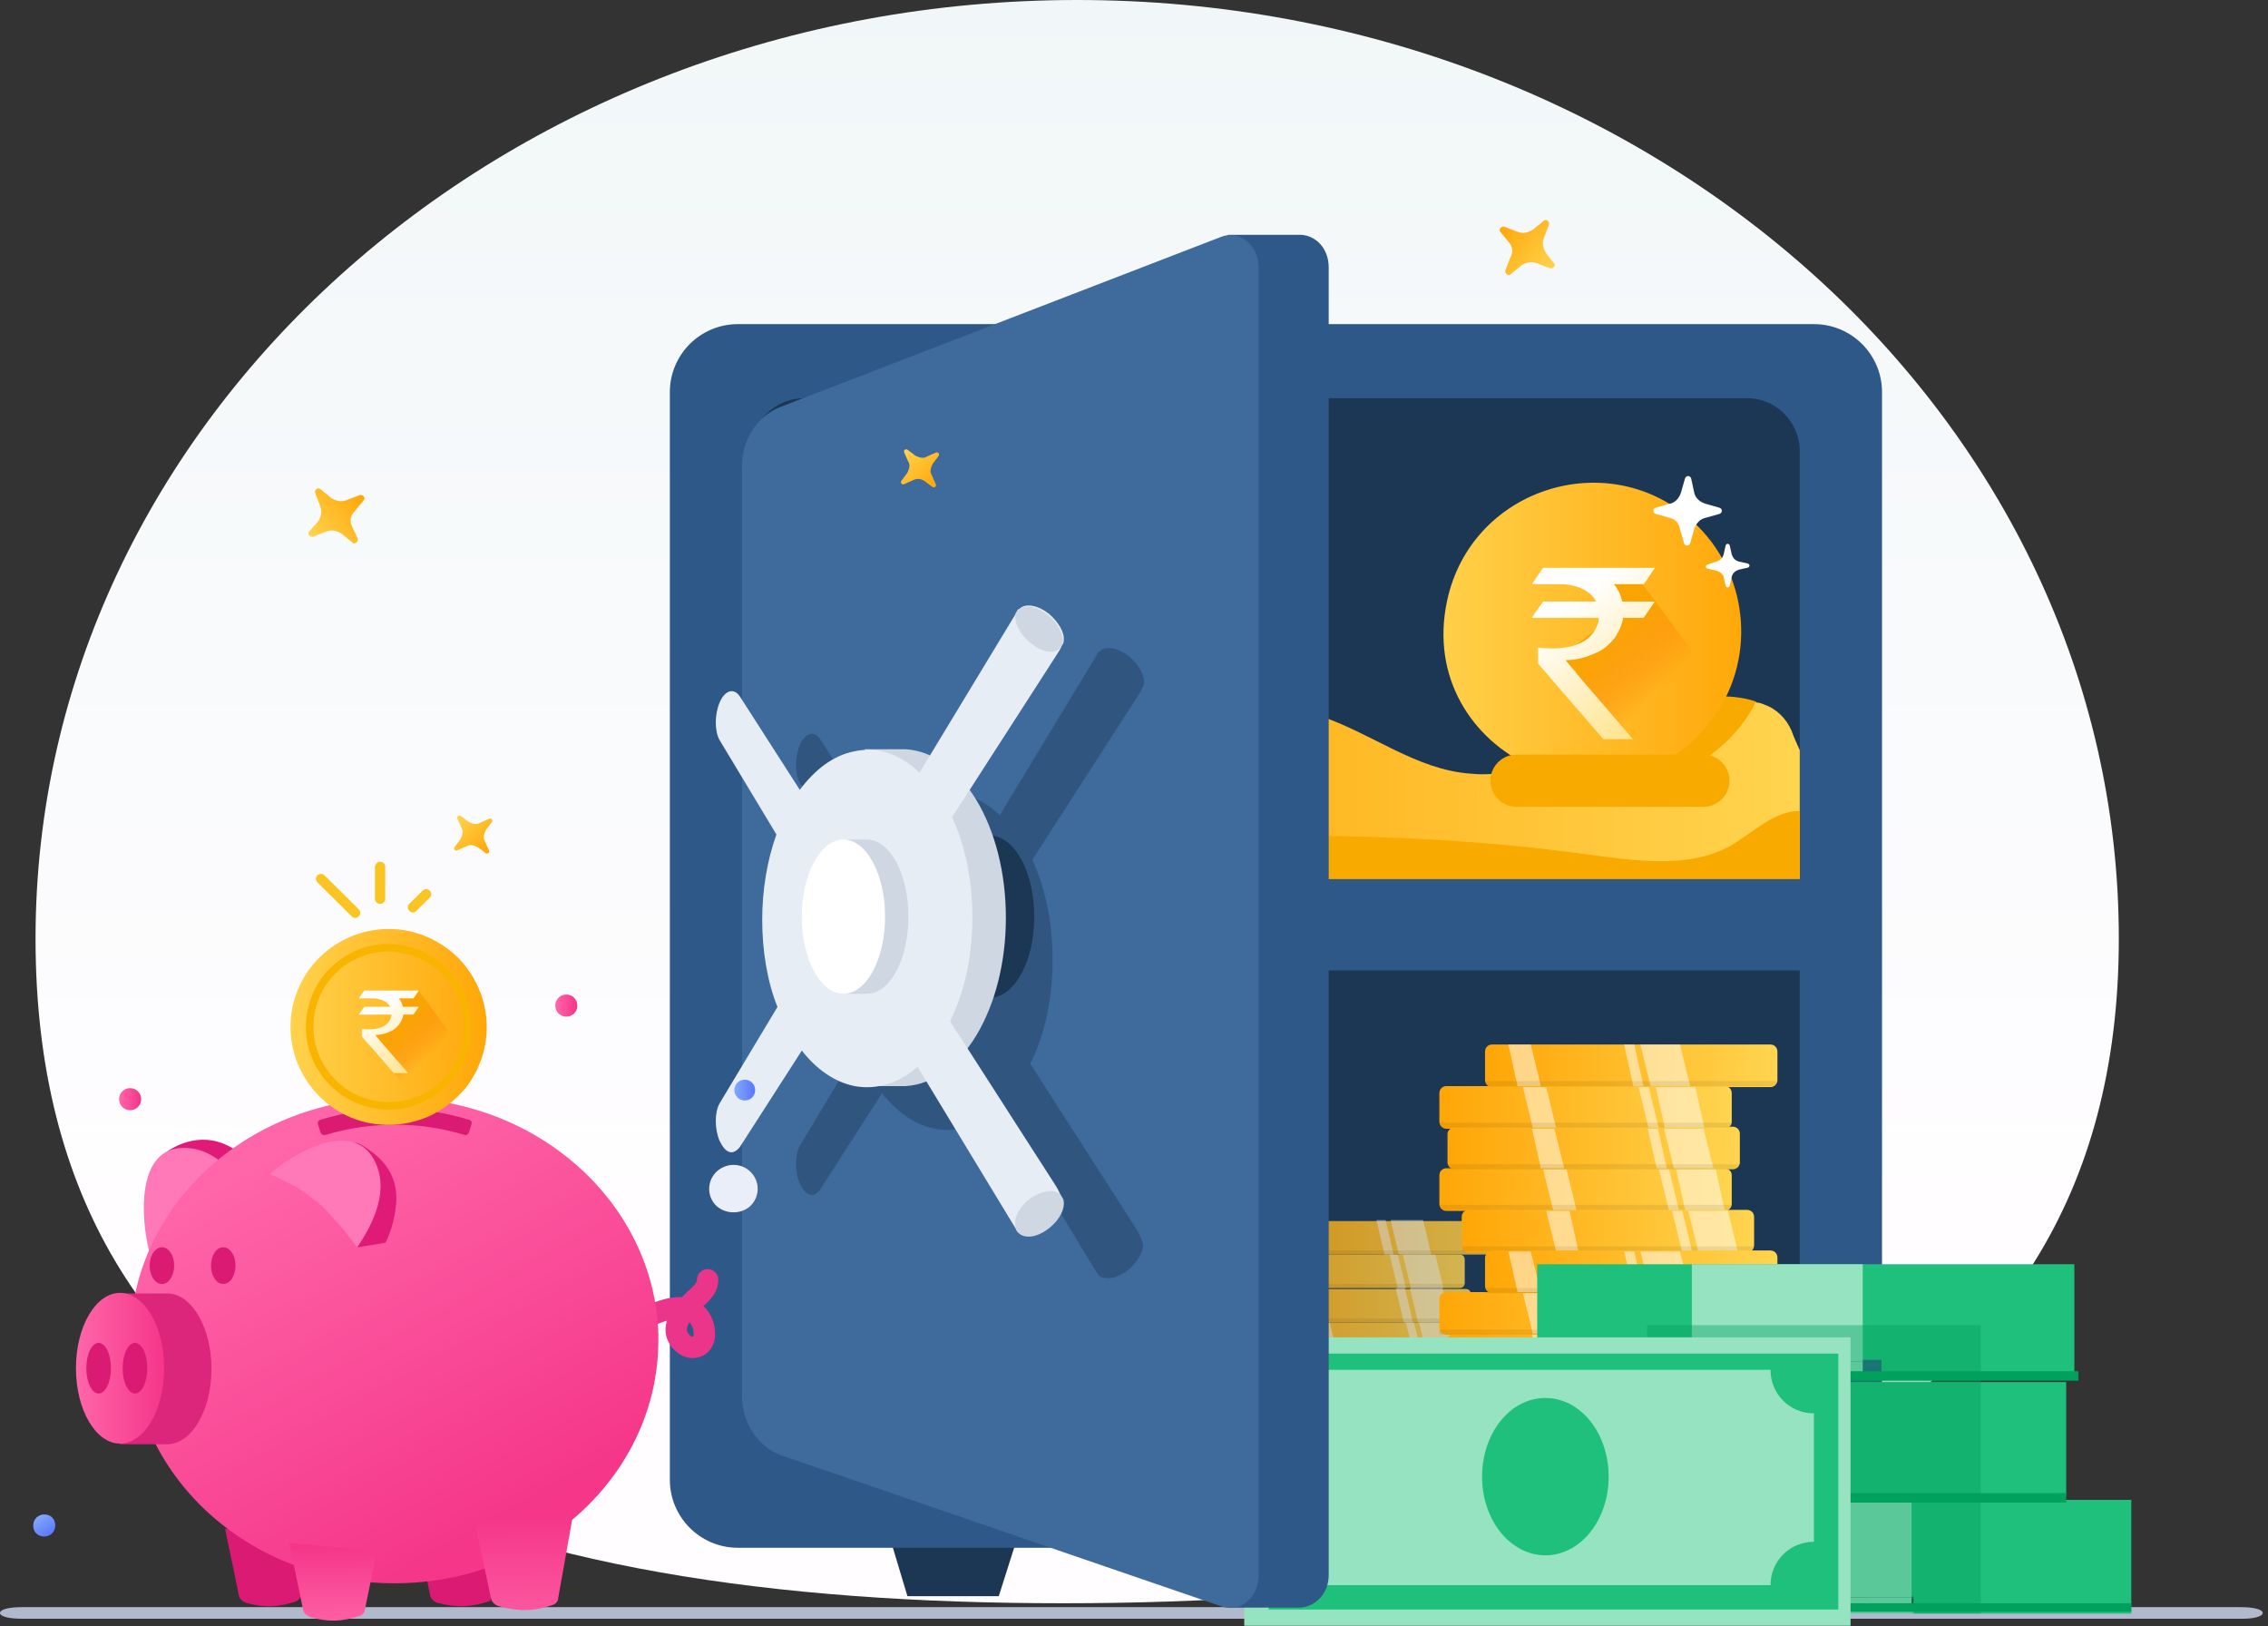 <?xml version="1.0" encoding="UTF-8"?>
<svg width="106px" height="76px" viewBox="0 0 106 76" version="1.1" xmlns="http://www.w3.org/2000/svg" xmlns:xlink="http://www.w3.org/1999/xlink">
    <rect x="0" y="0" width="106" height="76" fill="#333333" stroke="none"/>
    <title>DE682079-589C-470B-AE94-6F393725A2E2</title>
    <defs>
        <linearGradient x1="50%" y1="75.733%" x2="50%" y2="-0.372%" id="linearGradient-1">
            <stop stop-color="#FFFDFF" offset="0%"></stop>
            <stop stop-color="#F1F7F8" offset="100%"></stop>
        </linearGradient>
        <linearGradient x1="2.846%" y1="87.958%" x2="96.609%" y2="10.533%" id="linearGradient-2">
            <stop stop-color="#FFD44F" offset="0.289%"></stop>
            <stop stop-color="#FFA607" offset="100%"></stop>
        </linearGradient>
        <linearGradient x1="-0.231%" y1="50.841%" x2="100.17%" y2="50.841%" id="linearGradient-3">
            <stop stop-color="#FFD44F" offset="0.289%"></stop>
            <stop stop-color="#FFA607" offset="100%"></stop>
        </linearGradient>
        <linearGradient x1="-0.005%" y1="49.561%" x2="99.969%" y2="49.561%" id="linearGradient-4">
            <stop stop-color="#FFD44F" offset="0.289%"></stop>
            <stop stop-color="#FFA607" offset="100%"></stop>
        </linearGradient>
        <linearGradient x1="-0.365%" y1="48.642%" x2="100.031%" y2="48.642%" id="linearGradient-5">
            <stop stop-color="#FFD44F" offset="0.289%"></stop>
            <stop stop-color="#FFA607" offset="100%"></stop>
        </linearGradient>
        <linearGradient x1="-0.005%" y1="50.274%" x2="99.969%" y2="50.274%" id="linearGradient-6">
            <stop stop-color="#FFD44F" offset="0.289%"></stop>
            <stop stop-color="#FFA607" offset="100%"></stop>
        </linearGradient>
        <linearGradient x1="-0.077%" y1="49.334%" x2="99.898%" y2="49.334%" id="linearGradient-7">
            <stop stop-color="#FFD44F" offset="0.289%"></stop>
            <stop stop-color="#FFA607" offset="100%"></stop>
        </linearGradient>
        <linearGradient x1="-0.005%" y1="50.128%" x2="99.969%" y2="50.128%" id="linearGradient-8">
            <stop stop-color="#FFD44F" offset="0.289%"></stop>
            <stop stop-color="#FFA607" offset="100%"></stop>
        </linearGradient>
        <linearGradient x1="-0.077%" y1="49.151%" x2="99.898%" y2="49.151%" id="linearGradient-9">
            <stop stop-color="#FFD44F" offset="0.289%"></stop>
            <stop stop-color="#FFA607" offset="100%"></stop>
        </linearGradient>
        <linearGradient x1="0.03%" y1="49.888%" x2="100.025%" y2="49.888%" id="linearGradient-10">
            <stop stop-color="#FFD44F" offset="0.289%"></stop>
            <stop stop-color="#FFA607" offset="100%"></stop>
        </linearGradient>
        <linearGradient x1="31.011%" y1="51.99%" x2="69.313%" y2="47.649%" id="linearGradient-11">
            <stop stop-color="#FFD44F" offset="0.289%"></stop>
            <stop stop-color="#FFA607" offset="100%"></stop>
        </linearGradient>
        <linearGradient x1="0.113%" y1="49.871%" x2="99.912%" y2="49.871%" id="linearGradient-12">
            <stop stop-color="#FFD44F" offset="0.289%"></stop>
            <stop stop-color="#FFA607" offset="100%"></stop>
        </linearGradient>
        <linearGradient x1="0.31%" y1="50.589%" x2="100.113%" y2="50.589%" id="linearGradient-13">
            <stop stop-color="#FFD44F" offset="0.289%"></stop>
            <stop stop-color="#FFA607" offset="100%"></stop>
        </linearGradient>
        <linearGradient x1="0.189%" y1="48.923%" x2="99.992%" y2="48.923%" id="linearGradient-14">
            <stop stop-color="#FFD44F" offset="0.289%"></stop>
            <stop stop-color="#FFA607" offset="100%"></stop>
        </linearGradient>
        <linearGradient x1="0.113%" y1="48.664%" x2="99.912%" y2="48.664%" id="linearGradient-15">
            <stop stop-color="#FFD44F" offset="0.289%"></stop>
            <stop stop-color="#FFA607" offset="100%"></stop>
        </linearGradient>
        <linearGradient x1="0.31%" y1="49.354%" x2="100.113%" y2="49.354%" id="linearGradient-16">
            <stop stop-color="#FFD44F" offset="0.289%"></stop>
            <stop stop-color="#FFA607" offset="100%"></stop>
        </linearGradient>
        <linearGradient x1="0.189%" y1="50.072%" x2="99.992%" y2="50.072%" id="linearGradient-17">
            <stop stop-color="#FFD44F" offset="0.289%"></stop>
            <stop stop-color="#FFA607" offset="100%"></stop>
        </linearGradient>
        <linearGradient x1="0.31%" y1="49.612%" x2="100.113%" y2="49.612%" id="linearGradient-18">
            <stop stop-color="#FFD44F" offset="0.289%"></stop>
            <stop stop-color="#FFA607" offset="100%"></stop>
        </linearGradient>
        <linearGradient x1="0.214%" y1="50.345%" x2="100.013%" y2="50.345%" id="linearGradient-19">
            <stop stop-color="#FFD44F" offset="0.289%"></stop>
            <stop stop-color="#FFA607" offset="100%"></stop>
        </linearGradient>
        <linearGradient x1="0.31%" y1="48.406%" x2="100.113%" y2="48.406%" id="linearGradient-20">
            <stop stop-color="#FFD44F" offset="0.289%"></stop>
            <stop stop-color="#FFA607" offset="100%"></stop>
        </linearGradient>
        <linearGradient x1="0.214%" y1="49.095%" x2="100.013%" y2="49.095%" id="linearGradient-21">
            <stop stop-color="#FFD44F" offset="0.289%"></stop>
            <stop stop-color="#FFA607" offset="100%"></stop>
        </linearGradient>
        <linearGradient x1="-0.165%" y1="50.154%" x2="99.873%" y2="50.154%" id="linearGradient-22">
            <stop stop-color="#FFD44F" offset="0.289%"></stop>
            <stop stop-color="#FFA607" offset="100%"></stop>
        </linearGradient>
        <linearGradient x1="29.807%" y1="35.237%" x2="56.824%" y2="66.091%" id="linearGradient-23">
            <stop stop-color="#FAA404" offset="0%"></stop>
            <stop stop-color="#FF7904" stop-opacity="0" offset="100%"></stop>
        </linearGradient>
        <linearGradient x1="73.41%" y1="99.53%" x2="28.034%" y2="21.751%" id="linearGradient-24">
            <stop stop-color="#FFE491" offset="0%"></stop>
            <stop stop-color="#FFFFFF" offset="100%"></stop>
        </linearGradient>
        <linearGradient x1="3.351%" y1="87.088%" x2="95.394%" y2="12.471%" id="linearGradient-25">
            <stop stop-color="#FFD44F" offset="0.289%"></stop>
            <stop stop-color="#FFA607" offset="100%"></stop>
        </linearGradient>
        <linearGradient x1="7.185%" y1="3.623%" x2="95.663%" y2="93.969%" id="linearGradient-26">
            <stop stop-color="#FFD44F" offset="0.289%"></stop>
            <stop stop-color="#FFA607" offset="100%"></stop>
        </linearGradient>
        <linearGradient x1="3.246%" y1="78.384%" x2="97.548%" y2="21.648%" id="linearGradient-27">
            <stop stop-color="#FFD44F" offset="0.289%"></stop>
            <stop stop-color="#FFA607" offset="100%"></stop>
        </linearGradient>
        <linearGradient x1="5.414%" y1="4.084%" x2="93.86%" y2="94.387%" id="linearGradient-28">
            <stop stop-color="#FFD44F" offset="0.289%"></stop>
            <stop stop-color="#FFA607" offset="100%"></stop>
        </linearGradient>
        <linearGradient x1="23.384%" y1="9.141%" x2="78.86%" y2="92.798%" id="linearGradient-29">
            <stop stop-color="#83A6FF" offset="0%"></stop>
            <stop stop-color="#5A78FF" offset="100%"></stop>
        </linearGradient>
        <linearGradient x1="0.751%" y1="52.078%" x2="95.828%" y2="52.078%" id="linearGradient-30">
            <stop stop-color="#FF66A9" offset="0%"></stop>
            <stop stop-color="#F53689" offset="100%"></stop>
        </linearGradient>
        <linearGradient x1="0.723%" y1="52.078%" x2="95.8%" y2="52.078%" id="linearGradient-31">
            <stop stop-color="#FF66A9" offset="0%"></stop>
            <stop stop-color="#F53689" offset="100%"></stop>
        </linearGradient>
        <linearGradient x1="2.424%" y1="52.059%" x2="97.31%" y2="52.059%" id="linearGradient-32">
            <stop stop-color="#83A6FF" offset="0%"></stop>
            <stop stop-color="#5A78FF" offset="100%"></stop>
        </linearGradient>
        <linearGradient x1="73.599%" y1="10.283%" x2="27.606%" y2="87.063%" id="linearGradient-33">
            <stop stop-color="#FF66A9" offset="0%"></stop>
            <stop stop-color="#F53689" offset="100%"></stop>
        </linearGradient>
        <linearGradient x1="49.653%" y1="116.526%" x2="50.382%" y2="3.674%" id="linearGradient-34">
            <stop stop-color="#FF66A9" offset="0%"></stop>
            <stop stop-color="#F53689" offset="100%"></stop>
        </linearGradient>
        <linearGradient x1="48.303%" y1="141.933%" x2="49.85%" y2="14.986%" id="linearGradient-35">
            <stop stop-color="#FF66A9" offset="0%"></stop>
            <stop stop-color="#F53689" offset="100%"></stop>
        </linearGradient>
        <linearGradient x1="99.93%" y1="50.183%" x2="0.076%" y2="50.183%" id="linearGradient-36">
            <stop stop-color="#FF66A9" offset="0%"></stop>
            <stop stop-color="#F53689" offset="100%"></stop>
        </linearGradient>
        <linearGradient x1="-0.012%" y1="50.078%" x2="99.975%" y2="50.078%" id="linearGradient-37">
            <stop stop-color="#FFD44F" offset="0.289%"></stop>
            <stop stop-color="#FFA607" offset="100%"></stop>
        </linearGradient>
        <linearGradient x1="30.629%" y1="35.237%" x2="56.546%" y2="66.091%" id="linearGradient-38">
            <stop stop-color="#FAA404" offset="0%"></stop>
            <stop stop-color="#FF7904" stop-opacity="0" offset="100%"></stop>
        </linearGradient>
        <linearGradient x1="73.978%" y1="99.53%" x2="27.501%" y2="21.751%" id="linearGradient-39">
            <stop stop-color="#FFE491" offset="0%"></stop>
            <stop stop-color="#FFFFFF" offset="100%"></stop>
        </linearGradient>
    </defs>
    <g id="desktop" stroke="none" stroke-width="1" fill="none" fill-rule="evenodd">
        <g id="my-account" transform="translate(-458, -491)">
            <g id="Group-32-Copy-2" transform="translate(442, 483)">
                <g id="finpower-banner-artwork-desktop" transform="translate(16, 8)">
                    <path d="M49.695,74.918 C76.582,74.918 99.028,68.087 99.028,43.862 C99.028,19.638 77.231,0 50.344,0 C23.457,0 1.661,19.638 1.661,43.862 C1.661,68.087 22.808,74.918 49.695,74.918 Z" id="Oval" fill="url(#linearGradient-1)" fill-rule="nonzero"></path>
                    <g id="22" transform="translate(0, 10.279)">
                        <path d="M104.837,65.362 L1.016,65.362 C0.407,65.362 0,65.254 0,65.092 C0,64.929 0.407,64.821 1.016,64.821 L104.735,64.821 C105.345,64.821 105.751,64.929 105.751,65.092 C105.751,65.254 105.345,65.362 104.837,65.362 Z" id="Path" fill="#B1B9CC" fill-rule="nonzero"></path>
                        <g id="Group-22" transform="translate(65.459, 32.846) scale(-1, 1) translate(-65.459, -32.846) translate(31.307, 0)">
                            <line x1="10.655" y1="64.179" x2="11.794" y2="64.179" id="Path" stroke="#2D5887" stroke-linecap="round" stroke-linejoin="round"></line>
                            <path d="M29.065,1.074 L29.492,0.552 C29.587,0.457 29.444,0.268 29.302,0.315 L28.685,0.552 C28.448,0.647 28.211,0.6 27.973,0.457 L27.452,0.031 C27.357,-0.064 27.167,0.078 27.214,0.221 L27.452,0.837 C27.547,1.074 27.499,1.311 27.357,1.548 L26.977,2.022 C26.882,2.117 27.024,2.306 27.167,2.259 L27.783,2.022 C28.021,1.927 28.258,1.974 28.496,2.117 L29.017,2.544 C29.112,2.639 29.302,2.496 29.255,2.354 L29.017,1.738 C28.875,1.5 28.923,1.263 29.065,1.074 Z" id="Path" fill="url(#linearGradient-2)" fill-rule="nonzero"></path>
                            <polygon id="Path" fill="#1C3754" fill-rule="nonzero" points="25.506 64.179 21.283 64.179 20.429 61.619 26.361 61.619"></polygon>
                            <polygon id="Path" fill="#1C3754" fill-rule="nonzero" points="57.201 64.307 52.931 64.307 52.077 61.619 58.008 61.619"></polygon>
                            <path d="M65.125,62.046 L14.83,62.046 C13.075,62.046 11.651,60.623 11.651,58.869 L11.651,8.043 C11.651,6.289 13.075,4.867 14.83,4.867 L65.125,4.867 C66.88,4.867 68.304,6.289 68.304,8.043 L68.304,58.869 C68.304,60.623 66.88,62.046 65.125,62.046 Z" id="Path" fill="#2D5887" fill-rule="nonzero"></path>
                            <path d="M62.041,57.826 L17.962,57.826 C16.633,57.826 15.495,56.736 15.495,55.361 L15.495,10.793 C15.495,9.466 16.586,8.328 17.962,8.328 L62.041,8.328 C63.369,8.328 64.508,9.418 64.508,10.793 L64.508,55.361 C64.508,56.736 63.417,57.826 62.041,57.826 Z" id="Path" fill="#1C3754" fill-rule="nonzero"></path>
                            <g id="Group" opacity="0.8" transform="translate(29.397, 46.732)" fill-rule="nonzero">
                                <g transform="translate(0.854, 6.353)" id="Path">
                                    <path d="M11.198,0.237 L11.198,1.328 C11.198,1.47 11.102,1.565 10.96,1.565 L0.284,1.565 C0.142,1.565 0.048,1.47 0.048,1.328 L0.048,0.237 C0.048,0.095 0.142,0 0.284,0 L10.96,0 C11.102,0 11.198,0.095 11.198,0.237 Z" fill="url(#linearGradient-3)"></path>
                                    <polygon fill="#FFFFFF" opacity="0.5" points="2.515 0 2.135 1.565 0.617 1.565 0.996 0"></polygon>
                                    <polygon fill="#FFFFFF" opacity="0.5" points="8.019 0 7.639 1.565 6.737 1.565 7.117 0"></polygon>
                                    <polygon fill="#FFFFFF" opacity="0.5" points="3.179 0 2.8 1.565 2.42 1.565 2.8 0"></polygon>
                                    <polygon fill="#4F3500" opacity="0.1" points="11.198 1.423 0 1.423 0 1.613 11.198 1.613"></polygon>
                                </g>
                                <g transform="translate(1.755, 4.788)" id="Path">
                                    <path d="M11.198,0.237 L11.198,1.328 C11.198,1.47 11.103,1.565 10.961,1.565 L0.237,1.565 C0.095,1.565 0.001,1.47 0.001,1.328 L0.001,0.237 C0.001,0.095 0.095,0 0.237,0 L10.913,0 C11.103,0 11.198,0.095 11.198,0.237 Z" fill="url(#linearGradient-4)"></path>
                                    <polygon fill="#FFFFFF" opacity="0.5" points="2.136 0 1.756 1.565 0.238 1.565 0.617 0"></polygon>
                                    <polygon fill="#FFFFFF" opacity="0.5" points="7.212 0 6.833 1.565 5.931 1.565 6.311 0"></polygon>
                                    <polygon fill="#FFFFFF" opacity="0.5" points="2.753 0 2.373 1.565 1.993 1.565 2.373 0"></polygon>
                                    <polygon fill="#4F3500" opacity="0.1" points="11.198 1.375 0 1.375 0 1.565 11.198 1.565"></polygon>
                                </g>
                                <g transform="translate(1.423, 3.176)" id="Path">
                                    <path d="M11.198,0.284 L11.198,1.375 C11.198,1.517 11.103,1.612 10.961,1.612 L0.285,1.612 C0.143,1.612 0.048,1.517 0.048,1.375 L0.048,0.284 C0.048,0.142 0.143,0.047 0.285,0.047 L10.961,0.047 C11.103,-2.29885555e-14 11.198,0.142 11.198,0.284 Z" fill="url(#linearGradient-5)"></path>
                                    <polygon fill="#FFFFFF" opacity="0.5" points="2.895 0 2.515 1.612 0.997 1.612 1.377 0"></polygon>
                                    <polygon fill="#FFFFFF" opacity="0.5" points="7.972 0 7.592 1.612 6.738 1.612 7.117 0"></polygon>
                                    <polygon fill="#FFFFFF" opacity="0.5" points="3.559 0 3.179 1.612 2.752 1.612 3.132 0"></polygon>
                                    <polygon fill="#4F3500" opacity="0.1" points="11.198 1.423 0 1.423 0 1.612 11.198 1.612"></polygon>
                                </g>
                                <g transform="translate(1.755, 9.53)" id="Path">
                                    <path d="M11.198,0.237 L11.198,1.327 C11.198,1.47 11.103,1.564 10.961,1.564 L0.237,1.564 C0.095,1.564 0.001,1.47 0.001,1.327 L0.001,0.237 C0.001,0.094 0.095,0 0.237,0 L10.913,0 C11.103,0 11.198,0.094 11.198,0.237 Z" fill="url(#linearGradient-6)"></path>
                                    <polygon fill="#FFFFFF" opacity="0.5" points="2.895 0 2.515 1.564 0.997 1.564 1.377 0"></polygon>
                                    <polygon fill="#FFFFFF" opacity="0.5" points="7.972 0 7.592 1.564 6.69 1.564 7.07 0"></polygon>
                                    <polygon fill="#FFFFFF" opacity="0.5" points="3.512 0 3.132 1.564 2.753 1.564 3.132 0"></polygon>
                                    <polygon fill="#4F3500" opacity="0.1" points="11.198 1.375 0 1.375 0 1.564 11.198 1.564"></polygon>
                                </g>
                                <g transform="translate(0, 7.918)" id="Path">
                                    <path d="M11.198,0.284 L11.198,1.375 C11.198,1.517 11.102,1.612 10.96,1.612 L0.237,1.612 C0.095,1.612 0,1.517 0,1.375 L0,0.284 C0,0.142 0.095,0.047 0.237,0.047 L10.913,0.047 C11.055,-1.27814426e-13 11.198,0.142 11.198,0.284 Z" fill="url(#linearGradient-7)"></path>
                                    <polygon fill="#FFFFFF" opacity="0.5" points="5.219 0 4.839 1.612 3.321 1.612 3.701 0"></polygon>
                                    <polygon fill="#FFFFFF" opacity="0.5" points="10.296 0 9.916 1.612 9.015 1.612 9.395 0"></polygon>
                                    <polygon fill="#FFFFFF" opacity="0.5" points="5.883 0 5.504 1.612 5.077 1.612 5.456 0"></polygon>
                                    <polygon fill="#4F3500" opacity="0.1" points="11.198 1.422 0 1.422 0 1.612 11.198 1.612"></polygon>
                                </g>
                                <g transform="translate(1.755, 1.612)" id="Path">
                                    <path d="M11.198,0.237 L11.198,1.328 C11.198,1.47 11.103,1.564 10.961,1.564 L0.237,1.564 C0.095,1.564 0.001,1.47 0.001,1.328 L0.001,0.237 C0.001,0.095 0.095,0 0.237,0 L10.913,0 C11.103,0 11.198,0.095 11.198,0.237 Z" fill="url(#linearGradient-8)"></path>
                                    <polygon fill="#FFFFFF" opacity="0.5" points="2.895 0 2.515 1.564 0.997 1.564 1.377 0"></polygon>
                                    <polygon fill="#FFFFFF" opacity="0.5" points="7.972 0 7.592 1.564 6.69 1.564 7.07 0"></polygon>
                                    <polygon fill="#FFFFFF" opacity="0.5" points="3.512 0 3.132 1.564 2.753 1.564 3.132 0"></polygon>
                                    <polygon fill="#4F3500" opacity="0.1" points="11.198 1.375 0 1.375 0 1.564 11.198 1.564"></polygon>
                                </g>
                                <g id="Path">
                                    <path d="M11.198,0.284 L11.198,1.375 C11.198,1.517 11.102,1.612 10.96,1.612 L0.237,1.612 C0.095,1.612 0,1.517 0,1.375 L0,0.284 C0,0.142 0.095,0.047 0.237,0.047 L10.913,0.047 C11.055,-2.29885555e-14 11.198,0.142 11.198,0.284 Z" fill="url(#linearGradient-9)"></path>
                                    <polygon fill="#FFFFFF" opacity="0.5" points="5.219 0 4.839 1.612 3.321 1.612 3.701 0"></polygon>
                                    <polygon fill="#FFFFFF" opacity="0.5" points="10.296 0 9.916 1.612 9.015 1.612 9.395 0"></polygon>
                                    <polygon fill="#FFFFFF" opacity="0.5" points="5.883 0 5.504 1.612 5.077 1.612 5.456 0"></polygon>
                                    <polygon fill="#4F3500" opacity="0.1" points="11.198 1.423 0 1.423 0 1.612 11.198 1.612"></polygon>
                                </g>
                            </g>
                            <path d="M51.508,30.801 C41.828,31.797 26.93,31.56 15.495,31.892 L15.495,24.78 C15.637,24.448 15.779,24.163 15.874,23.879 C16.112,23.31 16.586,22.836 17.155,22.646 C17.25,22.599 17.393,22.552 17.488,22.552 C18.769,22.172 20.24,22.315 21.616,22.741 C22.327,22.978 22.992,23.215 23.609,23.5 C24.889,24.116 26.171,24.827 27.499,25.301 C28.163,25.539 28.78,25.728 29.444,25.823 C29.919,25.918 30.441,25.918 30.915,25.87 C33.43,25.681 35.518,23.974 37.938,23.168 C40.879,22.172 44.248,22.646 46.763,24.448 C48.091,25.349 49.23,26.961 48.661,28.431 C48.613,28.573 48.613,28.715 48.661,28.858 C49.04,30.09 52.978,30.659 51.508,30.801 Z" id="Path" fill="url(#linearGradient-10)" fill-rule="nonzero"></path>
                            <path d="M29.444,25.823 C28.78,25.728 28.116,25.539 27.499,25.301 C26.17,24.828 24.889,24.116 23.609,23.5 C23.324,23.357 22.992,23.215 22.659,23.073 C22.659,23.073 22.612,23.073 22.612,23.026 C22.327,22.883 21.995,22.788 21.71,22.694 L21.663,22.694 C20.287,22.267 18.816,22.077 17.535,22.504 C19.1,25.634 23.039,27.246 26.361,25.918 C27.356,26.155 28.4,26.107 29.444,25.823 Z" id="Path" fill="#F8AA00" fill-rule="nonzero"></path>
                            <path d="M51.508,30.801 C41.828,31.797 26.93,31.56 15.495,31.892 L15.495,27.625 C16.633,27.577 17.677,28.62 18.721,29.237 C20.667,30.327 23.086,29.948 25.316,29.664 C33.051,28.573 40.832,28.668 48.661,28.952 C49.04,30.09 52.978,30.659 51.508,30.801 Z" id="Path" fill="#F8AA00" fill-rule="nonzero"></path>
                            <polygon id="Path" fill="#2D5887" fill-rule="nonzero" points="64.461 30.801 15.021 30.801 15.021 35.068 64.461 35.068"></polygon>
                            <path d="M56.205,36.681 C57.62,36.681 58.767,34.834 58.767,32.556 C58.767,30.277 57.62,28.431 56.205,28.431 C54.79,28.431 53.643,30.277 53.643,32.556 C53.643,34.834 54.79,36.681 56.205,36.681 Z" id="Path" fill="url(#linearGradient-11)" fill-rule="nonzero" opacity="0.4"></path>
                            <polygon id="Path" fill="#1C3754" fill-rule="nonzero" points="54.307 29.569 51.175 29.569 51.175 35.495 54.307 35.495"></polygon>
                            <g id="Group-23" transform="translate(16.539, 38.529)" fill-rule="nonzero">
                                <path d="M14.756,17.685 L14.756,19.013 C14.756,19.202 14.613,19.344 14.424,19.344 L1.423,19.344 C1.233,19.344 1.091,19.202 1.091,19.013 L1.091,17.685 C1.091,17.495 1.233,17.353 1.423,17.353 L14.424,17.353 C14.613,17.401 14.756,17.542 14.756,17.685 Z" id="Path" fill="url(#linearGradient-12)"></path>
                                <polygon id="Path" fill="#FFFFFF" opacity="0.5" points="4.175 17.401 3.701 19.297 1.85 19.297 2.325 17.401"></polygon>
                                <polygon id="Path" fill="#FFFFFF" opacity="0.5" points="10.818 17.401 10.343 19.297 9.3 19.297 9.726 17.401"></polygon>
                                <polygon id="Path" fill="#FFFFFF" opacity="0.5" points="4.935 17.401 4.46 19.297 3.986 19.297 4.46 17.401"></polygon>
                                <polygon id="Path" fill="#4F3500" opacity="0.1" points="14.709 19.107 1.091 19.107 1.091 19.344 14.709 19.344"></polygon>
                                <path d="M15.8,15.741 L15.8,17.068 C15.8,17.258 15.658,17.401 15.468,17.401 L2.467,17.401 C2.277,17.401 2.135,17.258 2.135,17.068 L2.135,15.741 C2.135,15.551 2.277,15.409 2.467,15.409 L15.468,15.409 C15.658,15.456 15.8,15.599 15.8,15.741 Z" id="Path" fill="url(#linearGradient-13)"></path>
                                <polygon id="Path" fill="#FFFFFF" opacity="0.5" points="4.745 15.456 4.318 17.401 2.468 17.401 2.895 15.456"></polygon>
                                <polygon id="Path" fill="#FFFFFF" opacity="0.5" points="10.96 15.456 10.486 17.401 9.395 17.401 9.869 15.456"></polygon>
                                <polygon id="Path" fill="#FFFFFF" opacity="0.5" points="5.551 15.456 5.077 17.401 4.602 17.401 5.077 15.456"></polygon>
                                <polygon id="Path" fill="#4F3500" opacity="0.1" points="15.8 17.163 2.183 17.163 2.183 17.401 15.8 17.401"></polygon>
                                <path d="M15.42,13.844 L15.42,15.172 C15.42,15.362 15.278,15.504 15.088,15.504 L2.087,15.504 C1.898,15.504 1.756,15.362 1.756,15.172 L1.756,13.844 C1.756,13.655 1.898,13.512 2.087,13.512 L15.088,13.512 C15.278,13.512 15.42,13.655 15.42,13.844 Z" id="Path" fill="url(#linearGradient-14)"></path>
                                <polygon id="Path" fill="#FFFFFF" opacity="0.5" points="5.314 13.512 4.839 15.456 2.989 15.456 3.463 13.512"></polygon>
                                <polygon id="Path" fill="#FFFFFF" opacity="0.5" points="11.482 13.512 11.055 15.456 9.964 15.456 10.439 13.512"></polygon>
                                <polygon id="Path" fill="#FFFFFF" opacity="0.5" points="6.073 13.512 5.646 15.456 5.171 15.456 5.599 13.512"></polygon>
                                <polygon id="Path" fill="#4F3500" opacity="0.1" points="15.42 15.219 1.803 15.219 1.803 15.456 15.42 15.456"></polygon>
                                <path d="M14.756,8.06 L14.756,9.388 C14.756,9.577 14.613,9.719 14.424,9.719 L1.423,9.719 C1.233,9.719 1.091,9.577 1.091,9.388 L1.091,8.06 C1.091,7.871 1.233,7.728 1.423,7.728 L14.424,7.728 C14.613,7.728 14.756,7.871 14.756,8.06 Z" id="Path" fill="url(#linearGradient-15)"></path>
                                <polygon id="Path" fill="#FFFFFF" opacity="0.5" points="4.175 7.728 3.701 9.672 1.85 9.672 2.325 7.728"></polygon>
                                <polygon id="Path" fill="#FFFFFF" opacity="0.5" points="10.818 7.728 10.343 9.672 9.3 9.672 9.726 7.728"></polygon>
                                <polygon id="Path" fill="#FFFFFF" opacity="0.5" points="4.935 7.728 4.46 9.672 3.986 9.672 4.46 7.728"></polygon>
                                <polygon id="Path" fill="#4F3500" opacity="0.1" points="14.709 9.435 1.091 9.435 1.091 9.672 14.709 9.672"></polygon>
                                <path d="M15.8,6.116 L15.8,7.444 C15.8,7.633 15.658,7.776 15.468,7.776 L2.467,7.776 C2.277,7.776 2.135,7.633 2.135,7.444 L2.135,6.116 C2.135,5.926 2.277,5.784 2.467,5.784 L15.468,5.784 C15.658,5.784 15.8,5.926 15.8,6.116 Z" id="Path" fill="url(#linearGradient-16)"></path>
                                <polygon id="Path" fill="#FFFFFF" opacity="0.5" points="4.745 5.784 4.318 7.728 2.468 7.728 2.895 5.784"></polygon>
                                <polygon id="Path" fill="#FFFFFF" opacity="0.5" points="10.96 5.784 10.486 7.728 9.395 7.728 9.869 5.784"></polygon>
                                <polygon id="Path" fill="#FFFFFF" opacity="0.5" points="5.551 5.784 5.077 7.728 4.602 7.728 5.077 5.784"></polygon>
                                <polygon id="Path" fill="#4F3500" opacity="0.1" points="15.8 7.491 2.183 7.491 2.183 7.728 15.8 7.728"></polygon>
                                <path d="M15.42,4.172 L15.42,5.5 C15.42,5.689 15.278,5.832 15.088,5.832 L2.087,5.832 C1.898,5.832 1.756,5.689 1.756,5.5 L1.756,4.172 C1.756,3.982 1.898,3.841 2.087,3.841 L15.088,3.841 C15.278,3.888 15.42,4.03 15.42,4.172 Z" id="Path" fill="url(#linearGradient-17)"></path>
                                <polygon id="Path" fill="#FFFFFF" opacity="0.5" points="5.314 3.888 4.839 5.784 2.989 5.784 3.463 3.888"></polygon>
                                <polygon id="Path" fill="#FFFFFF" opacity="0.5" points="11.482 3.888 11.055 5.784 9.964 5.784 10.439 3.888"></polygon>
                                <polygon id="Path" fill="#FFFFFF" opacity="0.5" points="6.073 3.888 5.646 5.784 5.171 5.784 5.599 3.888"></polygon>
                                <polygon id="Path" fill="#4F3500" opacity="0.1" points="15.42 5.594 1.803 5.594 1.803 5.832 15.42 5.832"></polygon>
                                <path d="M15.8,11.9 L15.8,13.228 C15.8,13.418 15.658,13.56 15.468,13.56 L2.467,13.56 C2.277,13.56 2.135,13.418 2.135,13.228 L2.135,11.9 C2.135,11.711 2.277,11.569 2.467,11.569 L15.468,11.569 C15.658,11.569 15.8,11.711 15.8,11.9 Z" id="Path" fill="url(#linearGradient-18)"></path>
                                <polygon id="Path" fill="#FFFFFF" opacity="0.5" points="5.694 11.569 5.267 13.512 3.416 13.512 3.843 11.569"></polygon>
                                <polygon id="Path" fill="#FFFFFF" opacity="0.5" points="11.909 11.569 11.435 13.512 10.343 13.512 10.818 11.569"></polygon>
                                <polygon id="Path" fill="#FFFFFF" opacity="0.5" points="6.5 11.569 6.026 13.512 5.551 13.512 6.026 11.569"></polygon>
                                <polygon id="Path" fill="#4F3500" opacity="0.1" points="15.8 13.323 2.183 13.323 2.183 13.56 15.8 13.56"></polygon>
                                <path d="M13.665,9.957 L13.665,11.284 C13.665,11.474 13.522,11.616 13.333,11.616 L0.332,11.616 C0.142,11.616 0,11.474 0,11.284 L0,9.957 C0,9.767 0.142,9.624 0.332,9.624 L13.333,9.624 C13.522,9.672 13.665,9.814 13.665,9.957 Z" id="Path" fill="url(#linearGradient-19)"></path>
                                <polygon id="Path" fill="#FFFFFF" opacity="0.5" points="6.405 9.672 5.93 11.569 4.08 11.569 4.554 9.672"></polygon>
                                <polygon id="Path" fill="#FFFFFF" opacity="0.5" points="12.574 9.672 12.146 11.569 11.055 11.569 11.53 9.672"></polygon>
                                <polygon id="Path" fill="#FFFFFF" opacity="0.5" points="7.164 9.672 6.737 11.569 6.263 11.569 6.69 9.672"></polygon>
                                <polygon id="Path" fill="#4F3500" opacity="0.1" points="13.665 11.379 0.048 11.379 0.048 11.616 13.665 11.616"></polygon>
                                <path d="M15.8,2.276 L15.8,3.603 C15.8,3.793 15.658,3.935 15.468,3.935 L2.467,3.935 C2.277,3.935 2.135,3.793 2.135,3.603 L2.135,2.276 C2.135,2.086 2.277,1.944 2.467,1.944 L15.468,1.944 C15.658,1.944 15.8,2.086 15.8,2.276 Z" id="Path" fill="url(#linearGradient-20)"></path>
                                <polygon id="Path" fill="#FFFFFF" opacity="0.5" points="5.694 1.944 5.267 3.888 3.416 3.888 3.843 1.944"></polygon>
                                <polygon id="Path" fill="#FFFFFF" opacity="0.5" points="11.909 1.944 11.435 3.888 10.343 3.888 10.818 1.944"></polygon>
                                <polygon id="Path" fill="#FFFFFF" opacity="0.5" points="6.5 1.944 6.026 3.888 5.551 3.888 6.026 1.944"></polygon>
                                <polygon id="Path" fill="#4F3500" opacity="0.1" points="15.8 3.651 2.183 3.651 2.183 3.888 15.8 3.888"></polygon>
                                <path d="M13.665,0.332 L13.665,1.659 C13.665,1.849 13.522,1.991 13.333,1.991 L0.332,1.991 C0.142,1.991 0,1.849 0,1.659 L0,0.332 C0,0.142 0.142,0 0.332,0 L13.333,0 C13.522,0 13.665,0.142 13.665,0.332 Z" id="Path" fill="url(#linearGradient-21)"></path>
                                <polygon id="Path" fill="#FFFFFF" opacity="0.5" points="6.405 0 5.93 1.944 4.08 1.944 4.554 0"></polygon>
                                <polygon id="Path" fill="#FFFFFF" opacity="0.5" points="12.574 0 12.146 1.944 11.055 1.944 11.53 0"></polygon>
                                <polygon id="Path" fill="#FFFFFF" opacity="0.5" points="7.164 0 6.737 1.944 6.263 1.944 6.69 0"></polygon>
                                <polygon id="Path" fill="#4F3500" opacity="0.1" points="13.665 1.707 0.048 1.707 0.048 1.944 13.665 1.944"></polygon>
                            </g>
                            <g id="note" transform="translate(0, 48.797)" fill-rule="nonzero">
                                <polygon id="Path" fill="#1FC07C" points="28.336 11.01 28.336 16.325 18.201 16.325 18.201 15.523 10.178 15.523 10.178 16.325 0 16.325 0 11.01"></polygon>
                                <polygon id="Path" fill="#96E3C1" points="18.257 15.566 10.27 15.566 10.27 16.325 18.257 16.325"></polygon>
                                <polygon id="Path" fill="#96E3C1" points="18.257 11.01 10.27 11.01 10.27 15.566 18.257 15.566"></polygon>
                                <polygon id="Path" fill="#00A15D" points="28.336 15.841 0 15.841 0 16.239 28.336 16.239"></polygon>
                                <polygon id="Path" fill="#1FC07C" points="31.379 5.505 31.379 10.82 21.202 10.82 21.202 9.975 13.178 9.975 13.178 10.82 3.043 10.82 3.043 5.505"></polygon>
                                <polygon id="Path" fill="#96E3C1" points="21.3 10.061 13.312 10.061 13.312 10.82 21.3 10.82"></polygon>
                                <polygon id="Path" fill="#96E3C1" points="21.3 5.505 13.312 5.505 13.312 10.061 21.3 10.061"></polygon>
                                <polygon id="Path" fill="#00A15D" points="31.379 10.693 3.043 10.693 3.043 11.137 31.379 11.137"></polygon>
                                <polygon id="Path" fill="#1FC07C" points="27.766 0 27.766 5.315 18.787 5.315 18.787 4.47 11.678 4.47 11.678 5.315 2.662 5.315 2.662 0"></polygon>
                                <polygon id="Path" fill="#96E3C1" points="20.539 4.556 12.552 4.556 12.552 5.315 20.539 5.315"></polygon>
                                <polygon id="Path" fill="#96E3C1" points="20.539 0 12.552 0 12.552 4.556 20.539 4.556"></polygon>
                                <polygon id="Path" fill="#00A15D" points="30.809 4.998 2.472 4.998 2.472 5.442 30.809 5.442"></polygon>
                                <polygon id="Path" fill="#00A15D" opacity="0.4" points="22.631 2.847 7.037 2.847 7.037 16.325 22.631 16.325"></polygon>
                                <polygon id="Path" fill="#96E3C1" points="41.458 3.417 13.122 3.417 13.122 16.894 41.458 16.894"></polygon>
                                <polygon id="Path" fill="#1FC07C" points="40.317 4.176 13.693 4.176 13.693 16.135 40.317 16.135"></polygon>
                                <path d="M38.458,6.377 C38.077,5.997 37.866,5.487 37.866,4.935 L16.862,4.935 C16.862,5.487 16.651,5.997 16.271,6.377 C15.89,6.758 15.383,6.967 14.834,6.967 L14.834,12.97 C15.383,12.97 15.89,13.179 16.271,13.56 C16.651,13.94 16.862,14.449 16.862,14.996 L37.908,14.996 C37.908,14.449 38.12,13.94 38.5,13.56 C38.881,13.179 39.388,12.97 39.937,12.97 L39.937,6.967 C39.345,6.967 38.838,6.758 38.458,6.377 Z M27.385,13.602 C25.737,13.602 24.427,11.952 24.427,9.926 C24.427,7.894 25.737,6.249 27.385,6.249 C29.033,6.249 30.343,7.894 30.343,9.926 C30.343,11.994 28.991,13.602 27.385,13.602 Z" id="Shape" fill="#96E3C1"></path>
                            </g>
                            <g id="door" transform="translate(37.511, 0.694)" fill-rule="nonzero">
                                <path d="M22.348,8.06 L6.073,1.754 C5.741,1.091 5.267,0.474 4.697,0 L1.281,0 C0.569,0.047 0,0.664 0,1.518 L0,62.632 C0,63.485 0.617,64.102 1.328,64.149 L4.697,64.149 L5.124,62.916 L22.348,57.037 C23.439,56.658 24.198,55.52 24.198,54.24 L24.198,10.81 C24.103,9.577 23.392,8.44 22.348,8.06 Z" id="Path" fill="#2D5887"></path>
                                <path d="M5.029,0.095 L25.669,8.06 C26.713,8.487 27.424,9.577 27.424,10.81 L27.424,54.24 C27.424,55.52 26.665,56.658 25.574,57.037 L4.982,64.102 C4.128,64.386 3.274,63.675 3.274,62.631 L3.274,1.517 C3.274,0.474 4.176,-0.237 5.029,0.095 Z" id="Path" fill="#3E6A9C"></path>
                                <path d="M22.016,38.072 C22.49,36.887 22.727,35.465 22.727,33.995 C22.727,32.572 22.49,31.197 22.063,30.012 L24.72,25.603 C24.957,25.176 24.957,24.418 24.72,23.848 C24.483,23.28 24.056,23.137 23.771,23.564 L20.972,27.926 C20.26,26.978 19.406,26.314 18.409,26.125 C17.318,25.887 16.274,26.266 15.373,27.12 L10.866,19.676 C10.866,19.676 10.818,19.629 10.818,19.582 C10.818,19.534 10.77,19.487 10.723,19.487 L10.676,19.439 C10.391,19.202 9.822,19.297 9.3,19.724 C8.873,20.103 8.588,20.577 8.635,20.956 C8.635,21.051 8.683,21.146 8.73,21.194 C8.778,21.336 8.873,21.478 8.967,21.62 L13.854,29.206 C13.238,30.534 12.906,32.146 12.906,33.9 C12.906,35.749 13.285,37.408 13.95,38.736 L9.015,46.417 C8.92,46.559 8.825,46.748 8.778,46.891 C8.73,46.986 8.73,47.033 8.683,47.128 C8.635,47.46 8.873,47.887 9.252,48.266 C9.774,48.74 10.391,48.882 10.723,48.645 C10.77,48.598 10.818,48.503 10.866,48.455 L15.468,40.87 C16.322,41.628 17.366,41.96 18.409,41.77 C19.358,41.581 20.213,40.964 20.877,40.111 L23.771,44.615 C23.913,44.805 24.103,44.9 24.246,44.852 C24.436,44.805 24.578,44.615 24.72,44.33 C24.957,43.762 24.957,43.003 24.72,42.576 L22.016,38.072 Z" id="Path" fill="#1C3754" opacity="0.4"></path>
                                <path d="M15.847,35.654 C17,35.654 17.935,33.956 17.935,31.861 C17.935,29.766 17,28.068 15.847,28.068 C14.694,28.068 13.76,29.766 13.76,31.861 C13.76,33.956 14.694,35.654 15.847,35.654 Z" id="Path" fill="#1C3754"></path>
                                <path d="M24.862,31.956 C24.862,28.59 23.534,25.698 21.684,24.559 L21.684,24.038 L19.785,24.038 C17.176,24.18 15.088,27.642 15.088,31.908 C15.088,36.176 17.176,39.637 19.785,39.779 L21.684,39.779 L21.684,39.258 C23.534,38.214 24.862,35.37 24.862,31.956 Z" id="Path" fill="#CED7E2"></path>
                                <path d="M25.764,36.081 C26.239,34.895 26.476,33.473 26.476,32.003 C26.476,30.581 26.239,29.206 25.812,28.021 L28.468,23.612 C28.706,23.185 28.706,22.426 28.468,21.857 C28.231,21.288 27.805,21.146 27.52,21.573 L24.72,25.935 C24.009,24.986 23.154,24.323 22.158,24.133 C21.067,23.896 20.023,24.275 19.122,25.129 L14.614,17.685 C14.614,17.685 14.566,17.637 14.566,17.59 C14.566,17.542 14.519,17.495 14.471,17.495 L14.424,17.448 C14.139,17.211 13.57,17.306 13.048,17.732 C12.621,18.112 12.336,18.586 12.384,18.965 C12.384,19.06 12.431,19.154 12.479,19.202 C12.526,19.344 12.621,19.487 12.716,19.629 L17.603,27.215 C16.986,28.543 16.654,30.154 16.654,31.908 C16.654,33.758 17.034,35.417 17.698,36.745 L12.763,44.425 C12.669,44.567 12.574,44.757 12.526,44.9 C12.479,44.994 12.479,45.042 12.431,45.136 C12.384,45.468 12.621,45.895 13.001,46.274 C13.522,46.748 14.139,46.891 14.471,46.654 C14.519,46.606 14.566,46.512 14.614,46.464 L19.216,38.878 C20.07,39.636 21.114,39.969 22.158,39.779 C23.107,39.59 23.961,38.973 24.625,38.119 L27.52,42.624 C27.662,42.813 27.852,42.908 27.994,42.861 C28.184,42.813 28.326,42.624 28.468,42.339 C28.706,41.77 28.706,41.012 28.468,40.585 L25.764,36.081 Z" id="Path" fill="#E6EDF5"></path>
                                <path d="M14.614,46.464 C14.614,46.512 14.614,46.512 14.566,46.559 C14.566,46.559 14.566,46.607 14.519,46.607 C14.519,46.607 14.519,46.654 14.471,46.654 C14.471,46.654 14.471,46.654 14.424,46.701 C14.092,46.938 13.475,46.796 12.953,46.322 C12.574,45.99 12.336,45.516 12.384,45.184 C12.384,45.089 12.431,44.994 12.479,44.947 C12.479,44.9 12.526,44.9 12.526,44.852 C12.574,44.805 12.669,44.757 12.763,44.71 C13.095,44.615 13.618,44.757 14.092,45.136 C14.566,45.563 14.756,46.085 14.614,46.464 Z" id="Path" fill="#CED7E2"></path>
                                <path d="M23.534,31.861 C23.534,30.534 23.154,29.348 22.537,28.732 L22.537,28.258 L21.589,28.258 C20.498,28.258 19.643,29.87 19.643,31.861 C19.643,33.853 20.498,35.465 21.589,35.465 L22.537,35.465 L22.537,34.99 C23.107,34.374 23.534,33.189 23.534,31.861 Z" id="Path" fill="#CED7E2"></path>
                                <path d="M22.68,35.465 C23.754,35.465 24.625,33.852 24.625,31.861 C24.625,29.871 23.754,28.258 22.68,28.258 C21.605,28.258 20.734,29.871 20.734,31.861 C20.734,33.852 21.605,35.465 22.68,35.465 Z" id="Path" fill="#FFFFFF"></path>
                            </g>
                            <path d="M51.46,19.754 C50.891,20.229 50.274,20.323 50.037,19.944 C49.989,19.849 49.942,19.802 49.942,19.707 C49.894,19.328 50.179,18.853 50.606,18.474 C51.128,18.047 51.697,17.952 51.982,18.19 C51.982,18.19 52.029,18.19 52.029,18.237 L52.077,18.284 L52.124,18.332 C52.267,18.711 51.982,19.328 51.46,19.754 Z" id="Path" fill="#CED7E2" fill-rule="nonzero"></path>
                            <g id="Group-10" transform="translate(25.189, 19.232) scale(-1, 1) translate(-25.189, -19.232) translate(18.23, 12.278)" fill-rule="nonzero">
                                <path d="M12.502,11.131 C7.947,17.058 -1.353,12.696 0.166,5.537 C1.304,0.132 7.994,-1.86 11.885,2.028 C14.353,4.493 14.59,8.429 12.502,11.131 Z" id="Path" fill="url(#linearGradient-22)"></path>
                                <path d="M12.74,9.365 C12.712,9.478 12.683,9.591 12.626,9.703 C12.569,9.872 12.512,10.041 12.427,10.182 C12.398,10.266 12.341,10.351 12.313,10.435 C12.17,10.717 11.971,10.998 11.8,11.252 C11.714,11.365 11.629,11.449 11.572,11.562 C11.087,12.125 10.46,12.604 9.804,12.942 C9.69,12.998 9.548,13.054 9.434,13.11 C9.205,13.195 9.611,12.982 9.383,13.038 C9.269,13.066 9.127,13.095 9.013,13.123 L5.287,9.071 L6.07,9.14 L6.212,8.83 L5.473,8.11 C5.473,8.11 7.226,6.843 7.169,6.786 C7.14,6.758 7.822,4.55 7.822,4.55 L8.39,4.55 L9.167,4.55 L12.74,9.365 Z" id="Path" fill="url(#linearGradient-23)"></path>
                                <path d="M8.856,11.986 C6.766,9.565 5.721,8.337 5.721,8.301 L5.721,8.301 L5.721,8.291 C6.183,8.291 6.667,8.171 7.172,7.931 C7.443,7.824 7.726,7.59 8.022,7.229 C8.246,6.871 8.369,6.565 8.39,6.311 L8.39,6.311 L9.354,6.311 C9.361,6.311 9.531,6.065 9.863,5.571 C9.863,5.56 9.854,5.553 9.836,5.55 L9.836,5.55 L8.352,5.55 C8.284,5.231 8.154,4.961 7.963,4.74 L7.963,4.74 L9.354,4.74 C9.394,4.707 9.567,4.457 9.874,3.989 L9.874,3.989 L9.874,3.978 L4.666,3.978 C4.655,3.978 4.483,4.223 4.151,4.713 L4.151,4.713 L4.151,4.74 L5.526,4.74 C5.757,4.74 6.017,4.786 6.306,4.879 C6.71,5.036 6.983,5.256 7.124,5.539 L7.124,5.539 L7.124,5.55 L4.666,5.55 C4.658,5.55 4.483,5.796 4.14,6.29 C4.14,6.304 4.148,6.311 4.162,6.311 L4.162,6.311 L7.259,6.311 C7.259,6.426 7.237,6.537 7.194,6.644 C6.916,7.377 6.207,7.744 5.066,7.744 C4.824,7.744 4.613,7.731 4.433,7.706 L4.433,7.706 L4.422,7.733 L4.422,8.446 C4.422,8.457 5.44,9.637 7.475,11.986 L7.475,11.986 L8.856,11.986 Z" id="`" fill="url(#linearGradient-24)"></path>
                            </g>
                            <path d="M21.568,13.922 L22.233,13.733 C22.375,13.686 22.375,13.496 22.233,13.448 L21.568,13.259 C21.331,13.211 21.141,13.022 21.046,12.737 L20.857,12.074 C20.809,11.931 20.619,11.931 20.572,12.074 L20.429,12.737 C20.382,12.974 20.192,13.164 19.908,13.259 L19.243,13.448 C19.101,13.496 19.101,13.686 19.243,13.733 L19.908,13.922 C20.145,13.97 20.335,14.16 20.429,14.444 L20.619,15.108 C20.667,15.25 20.857,15.25 20.904,15.108 L21.094,14.444 C21.141,14.16 21.331,13.97 21.568,13.922 Z" id="Path" fill="#FFFFFF" fill-rule="nonzero"></path>
                            <path d="M19.385,16.388 L19.813,16.293 C19.908,16.245 19.908,16.151 19.813,16.104 L19.385,15.961 C19.243,15.914 19.101,15.819 19.053,15.629 L18.958,15.203 C18.911,15.108 18.816,15.108 18.769,15.203 L18.674,15.629 C18.626,15.772 18.532,15.914 18.341,15.961 L17.915,16.056 C17.82,16.104 17.82,16.198 17.915,16.245 L18.341,16.34 C18.484,16.388 18.626,16.483 18.674,16.672 L18.769,17.099 C18.816,17.194 18.911,17.194 18.958,17.099 L19.053,16.672 C19.101,16.53 19.243,16.435 19.385,16.388 Z" id="Path" fill="#FFFFFF" fill-rule="nonzero"></path>
                            <line x1="20.002" y1="26.202" x2="28.732" y2="26.202" id="Path" stroke="#F8AA00" stroke-width="2.441" stroke-linecap="round" stroke-linejoin="round"></line>
                        </g>
                        <polygon id="Path" fill="#4F3500" fill-rule="nonzero" opacity="0.1" points="27.262 63.847 15.21 63.847 15.21 64.085 27.262 64.085"></polygon>
                        <path d="M16.578,13.612 L17.005,13.091 C17.1,12.996 16.957,12.806 16.815,12.854 L16.198,13.091 C15.961,13.186 15.724,13.138 15.487,12.996 L14.965,12.57 C14.87,12.475 14.68,12.617 14.727,12.759 L14.965,13.376 C15.059,13.612 15.012,13.85 14.87,14.087 L14.443,14.561 C14.348,14.656 14.49,14.845 14.632,14.798 L15.249,14.561 C15.487,14.466 15.724,14.513 15.961,14.656 L16.483,15.082 C16.578,15.177 16.767,15.035 16.72,14.893 L16.435,14.276 C16.341,14.039 16.388,13.802 16.578,13.612 Z" id="Path" fill="url(#linearGradient-25)" fill-rule="nonzero"></path>
                        <path d="M43.212,12.2 L43.592,12.484 C43.687,12.532 43.782,12.437 43.734,12.342 L43.544,11.915 C43.45,11.773 43.497,11.583 43.592,11.394 L43.877,11.014 C43.924,10.92 43.829,10.825 43.734,10.872 L43.307,11.062 C43.165,11.157 42.975,11.109 42.785,11.014 L42.406,10.73 C42.311,10.682 42.216,10.777 42.263,10.872 L42.453,11.299 C42.548,11.441 42.501,11.631 42.406,11.82 L42.121,12.2 C42.074,12.294 42.168,12.389 42.263,12.342 L42.69,12.153 C42.88,12.058 43.07,12.105 43.212,12.2 Z" id="Path" fill="url(#linearGradient-26)" fill-rule="nonzero"></path>
                        <path d="M13.589,44.326 L14.063,43.899 C14.159,43.804 14.063,43.615 13.921,43.662 L13.304,43.804 C13.067,43.852 12.83,43.757 12.687,43.615 L12.26,43.141 C12.166,43.046 11.976,43.141 12.023,43.283 L12.166,43.899 C12.213,44.136 12.118,44.374 11.976,44.515 L11.501,44.942 C11.407,45.037 11.501,45.227 11.644,45.18 L12.26,45.037 C12.498,44.99 12.735,45.085 12.877,45.227 L13.304,45.701 C13.399,45.796 13.589,45.701 13.542,45.559 L13.399,44.942 C13.352,44.753 13.446,44.515 13.589,44.326 Z" id="Path" fill="url(#linearGradient-27)" fill-rule="nonzero"></path>
                        <path d="M22.33,29.31 L22.71,29.595 C22.805,29.642 22.899,29.547 22.852,29.452 L22.662,29.026 C22.567,28.883 22.615,28.694 22.71,28.504 L22.995,28.125 C23.042,28.03 22.947,27.935 22.852,27.982 L22.425,28.172 C22.282,28.267 22.093,28.22 21.903,28.125 L21.523,27.84 C21.429,27.793 21.334,27.888 21.381,27.982 L21.571,28.409 C21.666,28.552 21.619,28.741 21.523,28.931 L21.239,29.31 C21.191,29.405 21.286,29.5 21.381,29.452 L21.808,29.263 C21.95,29.168 22.14,29.215 22.33,29.31 Z" id="Path" fill="url(#linearGradient-28)" fill-rule="nonzero"></path>
                        <g id="37" transform="translate(1.553, 29.985)">
                            <path d="M0.515,31.536 C0.788,31.536 1.031,31.325 1.031,31.019 C1.031,30.715 0.818,30.504 0.515,30.504 C0.243,30.504 0,30.715 0,31.019 C0,31.325 0.212,31.536 0.515,31.536 Z" id="Path" fill="url(#linearGradient-29)" fill-rule="nonzero"></path>
                            <path d="M24.915,7.242 C25.188,7.242 25.43,7.03 25.43,6.727 C25.43,6.453 25.218,6.209 24.915,6.209 C24.642,6.209 24.4,6.424 24.4,6.727 C24.4,7.03 24.642,7.242 24.915,7.242 Z" id="Path" fill="url(#linearGradient-30)" fill-rule="nonzero"></path>
                            <path d="M4.529,11.615 C4.801,11.615 5.044,11.404 5.044,11.097 C5.044,10.826 4.832,10.583 4.529,10.583 C4.256,10.583 4.013,10.794 4.013,11.097 C4.013,11.404 4.256,11.615 4.529,11.615 Z" id="Path" fill="url(#linearGradient-31)" fill-rule="nonzero"></path>
                            <path d="M33.498,16.108 C33.952,15.685 33.983,14.987 33.559,14.53 C33.134,14.075 32.437,14.046 31.952,14.47 C31.497,14.896 31.467,15.594 31.891,16.048 C32.316,16.475 33.043,16.503 33.498,16.108 Z" id="Path" fill="#EAEEF9" fill-rule="nonzero"></path>
                            <path d="M33.255,11.16 C33.528,11.16 33.74,10.949 33.74,10.674 C33.74,10.4 33.528,10.188 33.255,10.188 C32.983,10.188 32.77,10.4 32.77,10.674 C32.77,10.949 32.983,11.16 33.255,11.16 Z" id="Path" fill="url(#linearGradient-32)" fill-rule="nonzero"></path>
                            <g id="Group-13" transform="translate(16.759, 23.252) scale(-1, 1) translate(-16.759, -23.252) translate(1.998, 11.037)">
                                <path d="M2.88,10.234 C2.394,10.054 1.909,9.839 1.394,9.81 C0.636,9.747 0.121,10.357 0.152,11.115 C0.182,11.418 0.364,11.661 0.697,11.661 C0.879,11.661 1.061,11.572 1.182,11.449 C1.97,10.691 0.94,9.719 0.394,9.233 C0.182,9.021 0,8.806 0,8.503" id="Path" stroke="#EB358A" stroke-linecap="round" stroke-linejoin="round"></path>
                                <path d="M22.551,20.133 C22.551,20.196 22.066,22.441 21.915,23.23 C21.884,23.413 21.733,23.536 21.581,23.596 C20.702,23.84 20.096,23.808 19.247,23.536 C19.156,23.505 19.065,23.413 19.035,23.322 L18.459,20.499" id="Path" fill="#DB1A74" fill-rule="nonzero"></path>
                                <path d="M13.609,20.133 C13.609,20.196 13.125,22.441 12.973,23.23 C12.943,23.413 12.791,23.536 12.64,23.596 C11.7,23.84 11.063,23.808 10.154,23.505 L9.548,20.53" id="Path" fill="#DB1A74" fill-rule="nonzero"></path>
                                <path d="M25.794,3.798 C25.582,2.826 25.794,2.854 25.37,2.583 C24.915,2.248 23.551,1.427 22.036,2.46 C21.187,3.038 20.823,3.644 20.823,3.644 L21.217,4.919 C21.217,4.919 23.854,4.556 23.824,4.525" id="Path" fill="#E01B77" fill-rule="nonzero"></path>
                                <path d="M26.097,7.199 C26.461,5.772 26.764,2.371 24.521,2.34 C22.975,2.308 21.915,3.675 21.217,4.919 C21.217,4.891 21.46,4.919 21.49,4.919 C21.581,4.919 21.702,4.951 21.793,4.951 C21.975,4.982 22.187,5.011 22.369,5.071 C22.763,5.163 23.157,5.254 23.551,5.406 C23.976,5.557 24.4,5.772 24.794,5.983 C25.067,6.135 25.309,6.318 25.552,6.498 C25.734,6.653 25.915,6.985 26.097,7.199 Z" id="Path" fill="#FF78B8" fill-rule="nonzero"></path>
                                <path d="M2.304,11.329 C2.304,17.584 7.82,22.684 14.64,22.684 C21.46,22.684 26.976,17.613 26.976,11.329 C26.976,11.206 26.976,11.086 26.976,10.963 C26.764,4.859 21.308,0 14.64,0 C7.972,0 2.516,4.891 2.304,10.995 C2.304,11.086 2.304,11.206 2.304,11.329 Z" id="Path" fill="url(#linearGradient-33)" fill-rule="nonzero"></path>
                                <path d="M18.095,1.61 L18.217,1.216 C18.247,1.156 18.186,1.064 18.126,1.033 C15.883,0.335 13.367,0.335 11.124,1.033 C11.063,1.064 11.003,1.124 11.033,1.216 L11.154,1.61 C11.184,1.702 11.276,1.762 11.366,1.733 C13.458,1.095 15.762,1.095 17.853,1.733 C17.974,1.762 18.065,1.702 18.095,1.61 Z" id="Path" fill="#DB1A74" fill-rule="nonzero"></path>
                                <path d="M25.249,9.141 L27.461,9.141 L27.461,16.186 L25.249,16.186 C24.127,16.186 23.188,14.607 23.188,12.665 C23.188,10.72 24.127,9.141 25.249,9.141 Z" id="Path" fill="#DB267B" fill-rule="nonzero"></path>
                                <path d="M22.639,8.698 C22.955,8.698 23.212,8.315 23.212,7.84 C23.212,7.365 22.955,6.982 22.639,6.982 C22.322,6.982 22.065,7.365 22.065,7.84 C22.065,8.315 22.322,8.698 22.639,8.698 Z" id="Path" fill="#DB1A74" fill-rule="nonzero"></path>
                                <path d="M25.505,8.698 C25.822,8.698 26.079,8.315 26.079,7.84 C26.079,7.365 25.822,6.982 25.505,6.982 C25.189,6.982 24.932,7.365 24.932,7.84 C24.932,8.315 25.189,8.698 25.505,8.698 Z" id="Path" fill="#DB1A74" fill-rule="nonzero"></path>
                                <path d="M17.459,2.4 C16.519,2.157 16.58,1.945 16.095,2.248 C15.61,2.583 14.337,3.312 14.579,5.134 C14.701,6.167 15.064,6.773 15.064,6.773 L16.368,6.985 C16.368,6.985 17.247,4.465 17.186,4.465" id="Path" fill="#E01B77" fill-rule="nonzero"></path>
                                <path d="M20.49,3.584 C19.399,2.611 16.61,0.944 15.58,2.917 C14.852,4.282 15.61,5.863 16.398,7.016 C16.368,6.985 16.519,6.804 16.519,6.804 C16.58,6.713 16.641,6.621 16.701,6.561 C16.822,6.41 16.944,6.258 17.065,6.104 C17.338,5.8 17.61,5.497 17.883,5.194 C18.186,4.891 18.58,4.616 18.944,4.345 C19.187,4.193 19.459,4.039 19.732,3.918 C19.975,3.767 20.217,3.644 20.49,3.584 Z" id="Path" fill="#FF78B8" fill-rule="nonzero"></path>
                                <path d="M19.55,20.802 C19.55,20.862 19.065,23.11 18.914,23.9 C18.883,24.083 18.732,24.203 18.58,24.263 C17.701,24.506 17.095,24.477 16.246,24.203 C16.155,24.174 16.065,24.083 16.034,23.991 L15.458,21.165" id="Path" fill="url(#linearGradient-34)" fill-rule="nonzero"></path>
                                <path d="M10.851,19.953 C10.851,20.013 10.306,22.532 10.124,23.385 C10.093,23.565 9.942,23.688 9.79,23.748 C8.79,24.02 8.123,23.991 7.214,23.688 C7.123,23.656 7.032,23.565 7.002,23.473 L6.153,18.706" id="Path" fill="url(#linearGradient-35)" fill-rule="nonzero"></path>
                                <path d="M27.461,16.157 C28.6,16.157 29.523,14.578 29.523,12.633 C29.523,10.688 28.6,9.113 27.461,9.113 C26.323,9.113 25.4,10.688 25.4,12.633 C25.4,14.578 26.323,16.157 27.461,16.157 Z" id="Path" fill="url(#linearGradient-36)" fill-rule="nonzero"></path>
                                <path d="M28.462,13.817 C28.78,13.817 29.038,13.288 29.038,12.633 C29.038,11.978 28.78,11.449 28.462,11.449 C28.143,11.449 27.886,11.978 27.886,12.633 C27.886,13.288 28.143,13.817 28.462,13.817 Z" id="Path" fill="#DB1A74" fill-rule="nonzero"></path>
                                <path d="M26.764,13.817 C27.082,13.817 27.34,13.288 27.34,12.633 C27.34,11.978 27.082,11.449 26.764,11.449 C26.446,11.449 26.188,11.978 26.188,12.633 C26.188,13.288 26.446,13.817 26.764,13.817 Z" id="Path" fill="#DB1A74" fill-rule="nonzero"></path>
                            </g>
                            <g id="Group-11" transform="translate(12.024, 0)" fill-rule="nonzero">
                                <g id="Group-2" transform="translate(0, 3.146)">
                                    <path d="M9.075,5.522 C9.004,5.861 8.897,6.181 8.754,6.484 C8.737,6.555 8.701,6.609 8.665,6.68 C8.541,6.911 8.416,7.125 8.255,7.339 C8.184,7.428 8.131,7.499 8.059,7.57 C7.667,8.015 7.186,8.389 6.669,8.656 C6.58,8.71 6.473,8.745 6.366,8.799 C6.188,8.87 6.027,8.924 5.849,8.977 C5.154,9.173 4.423,9.208 3.657,9.066 C1.179,8.55 -0.407,6.128 0.092,3.653 C0.609,1.178 3.033,-0.407 5.51,0.092 C6.384,0.27 7.186,0.715 7.828,1.338 C8.915,2.442 9.396,4.009 9.075,5.522 Z" id="Path" fill="url(#linearGradient-37)"></path>
                                    <path d="M4.584,8.443 C4.316,8.443 4.049,8.407 3.799,8.354 C1.714,7.926 0.359,5.861 0.805,3.777 C1.019,2.763 1.607,1.89 2.462,1.338 C3.318,0.768 4.352,0.573 5.368,0.786 C6.099,0.946 6.776,1.302 7.311,1.837 C8.238,2.763 8.63,4.08 8.362,5.362 C8.309,5.647 8.22,5.932 8.095,6.181 C8.077,6.235 8.042,6.288 8.024,6.342 C7.917,6.538 7.81,6.715 7.667,6.894 C7.614,6.965 7.56,7.036 7.507,7.089 C7.168,7.481 6.776,7.784 6.33,8.015 C6.241,8.051 6.17,8.104 6.081,8.14 C5.92,8.211 5.778,8.265 5.635,8.3 C5.296,8.407 4.94,8.443 4.584,8.443 Z M4.584,1.053 C3.906,1.053 3.247,1.249 2.659,1.623 C1.874,2.139 1.339,2.923 1.143,3.849 C0.751,5.754 1.981,7.624 3.888,8.015 C4.441,8.14 5.029,8.104 5.564,7.962 C5.689,7.926 5.814,7.891 5.974,7.82 C6.045,7.784 6.134,7.748 6.206,7.713 C6.616,7.499 6.972,7.214 7.275,6.876 C7.329,6.822 7.382,6.751 7.418,6.698 C7.542,6.538 7.649,6.377 7.739,6.199 C7.756,6.146 7.792,6.11 7.81,6.057 C7.917,5.807 8.006,5.558 8.059,5.309 C8.309,4.134 7.952,2.941 7.097,2.104 C6.616,1.623 5.992,1.285 5.314,1.142 C5.065,1.089 4.815,1.053 4.584,1.053 Z" id="Shape" fill="#F9B400"></path>
                                    <path d="M8.061,5.716 C8.044,5.783 8.028,5.849 7.995,5.916 C7.962,6.015 7.929,6.115 7.879,6.198 C7.863,6.248 7.83,6.298 7.813,6.348 C7.731,6.514 7.616,6.68 7.517,6.829 C7.468,6.896 7.418,6.946 7.385,7.012 C7.105,7.344 6.743,7.627 6.364,7.826 C6.298,7.859 6.216,7.892 6.15,7.925 C6.018,7.975 6.253,7.85 6.121,7.883 C6.055,7.899 5.973,7.916 5.907,7.933 L3.755,5.543 L4.207,5.583 L4.289,5.401 L3.862,4.976 C3.862,4.976 4.875,4.228 4.842,4.195 C4.825,4.178 5.219,2.876 5.219,2.876 L5.572,3.127 L5.996,2.876 L8.061,5.716 Z" id="Path" fill="url(#linearGradient-38)"></path>
                                    <path d="M5.499,6.737 C4.48,5.57 3.97,4.978 3.97,4.961 L3.97,4.961 L3.97,4.955 C4.195,4.955 4.431,4.898 4.678,4.782 C4.81,4.73 4.948,4.617 5.092,4.443 C5.202,4.271 5.261,4.123 5.272,4.001 L5.272,4.001 L5.742,4.001 C5.746,4.001 5.829,3.882 5.991,3.644 C5.991,3.639 5.986,3.636 5.977,3.634 L5.977,3.634 L5.254,3.634 C5.22,3.48 5.157,3.35 5.063,3.243 L5.063,3.243 L5.742,3.243 C5.762,3.228 5.846,3.107 5.996,2.881 L5.996,2.881 L5.996,2.876 L3.455,2.876 C3.449,2.876 3.366,2.994 3.204,3.23 L3.204,3.23 L3.204,3.243 L3.875,3.243 C3.987,3.243 4.114,3.266 4.255,3.311 C4.452,3.386 4.585,3.492 4.654,3.629 L4.654,3.629 L4.654,3.634 L3.455,3.634 C3.451,3.634 3.366,3.753 3.198,3.991 C3.198,3.998 3.202,4.001 3.209,4.001 L3.209,4.001 L4.72,4.001 C4.72,4.056 4.709,4.11 4.688,4.161 C4.553,4.515 4.207,4.692 3.65,4.692 C3.532,4.692 3.429,4.686 3.341,4.673 L3.341,4.673 L3.336,4.686 L3.336,5.03 C3.336,5.036 3.832,5.604 4.826,6.737 L4.826,6.737 L5.499,6.737 Z" id="`" fill="url(#linearGradient-39)"></path>
                                </g>
                                <path d="M3.026,2.63 C2.971,2.63 2.915,2.612 2.86,2.557 L1.257,0.968 C1.165,0.877 1.165,0.731 1.257,0.639 C1.349,0.548 1.496,0.548 1.588,0.639 L3.192,2.228 C3.284,2.32 3.284,2.466 3.192,2.557 C3.136,2.612 3.081,2.63 3.026,2.63 Z" id="Path" fill="#FAC522"></path>
                                <path d="M4.187,1.973 C4.058,1.973 3.947,1.863 3.947,1.735 L3.947,0.237 C3.966,0.11 4.058,0 4.187,0 C4.316,0 4.426,0.11 4.426,0.237 L4.426,1.754 C4.426,1.863 4.316,1.973 4.187,1.973 Z" id="Path" fill="#FAC522"></path>
                                <path d="M5.716,2.375 C5.661,2.375 5.606,2.356 5.551,2.301 C5.458,2.21 5.458,2.064 5.551,1.973 L6.177,1.352 C6.269,1.26 6.417,1.26 6.509,1.352 C6.601,1.443 6.601,1.589 6.509,1.68 L5.882,2.301 C5.827,2.356 5.772,2.375 5.716,2.375 Z" id="Path" fill="#FAC522"></path>
                            </g>
                        </g>
                    </g>
                </g>
            </g>
        </g>
    </g>
</svg>